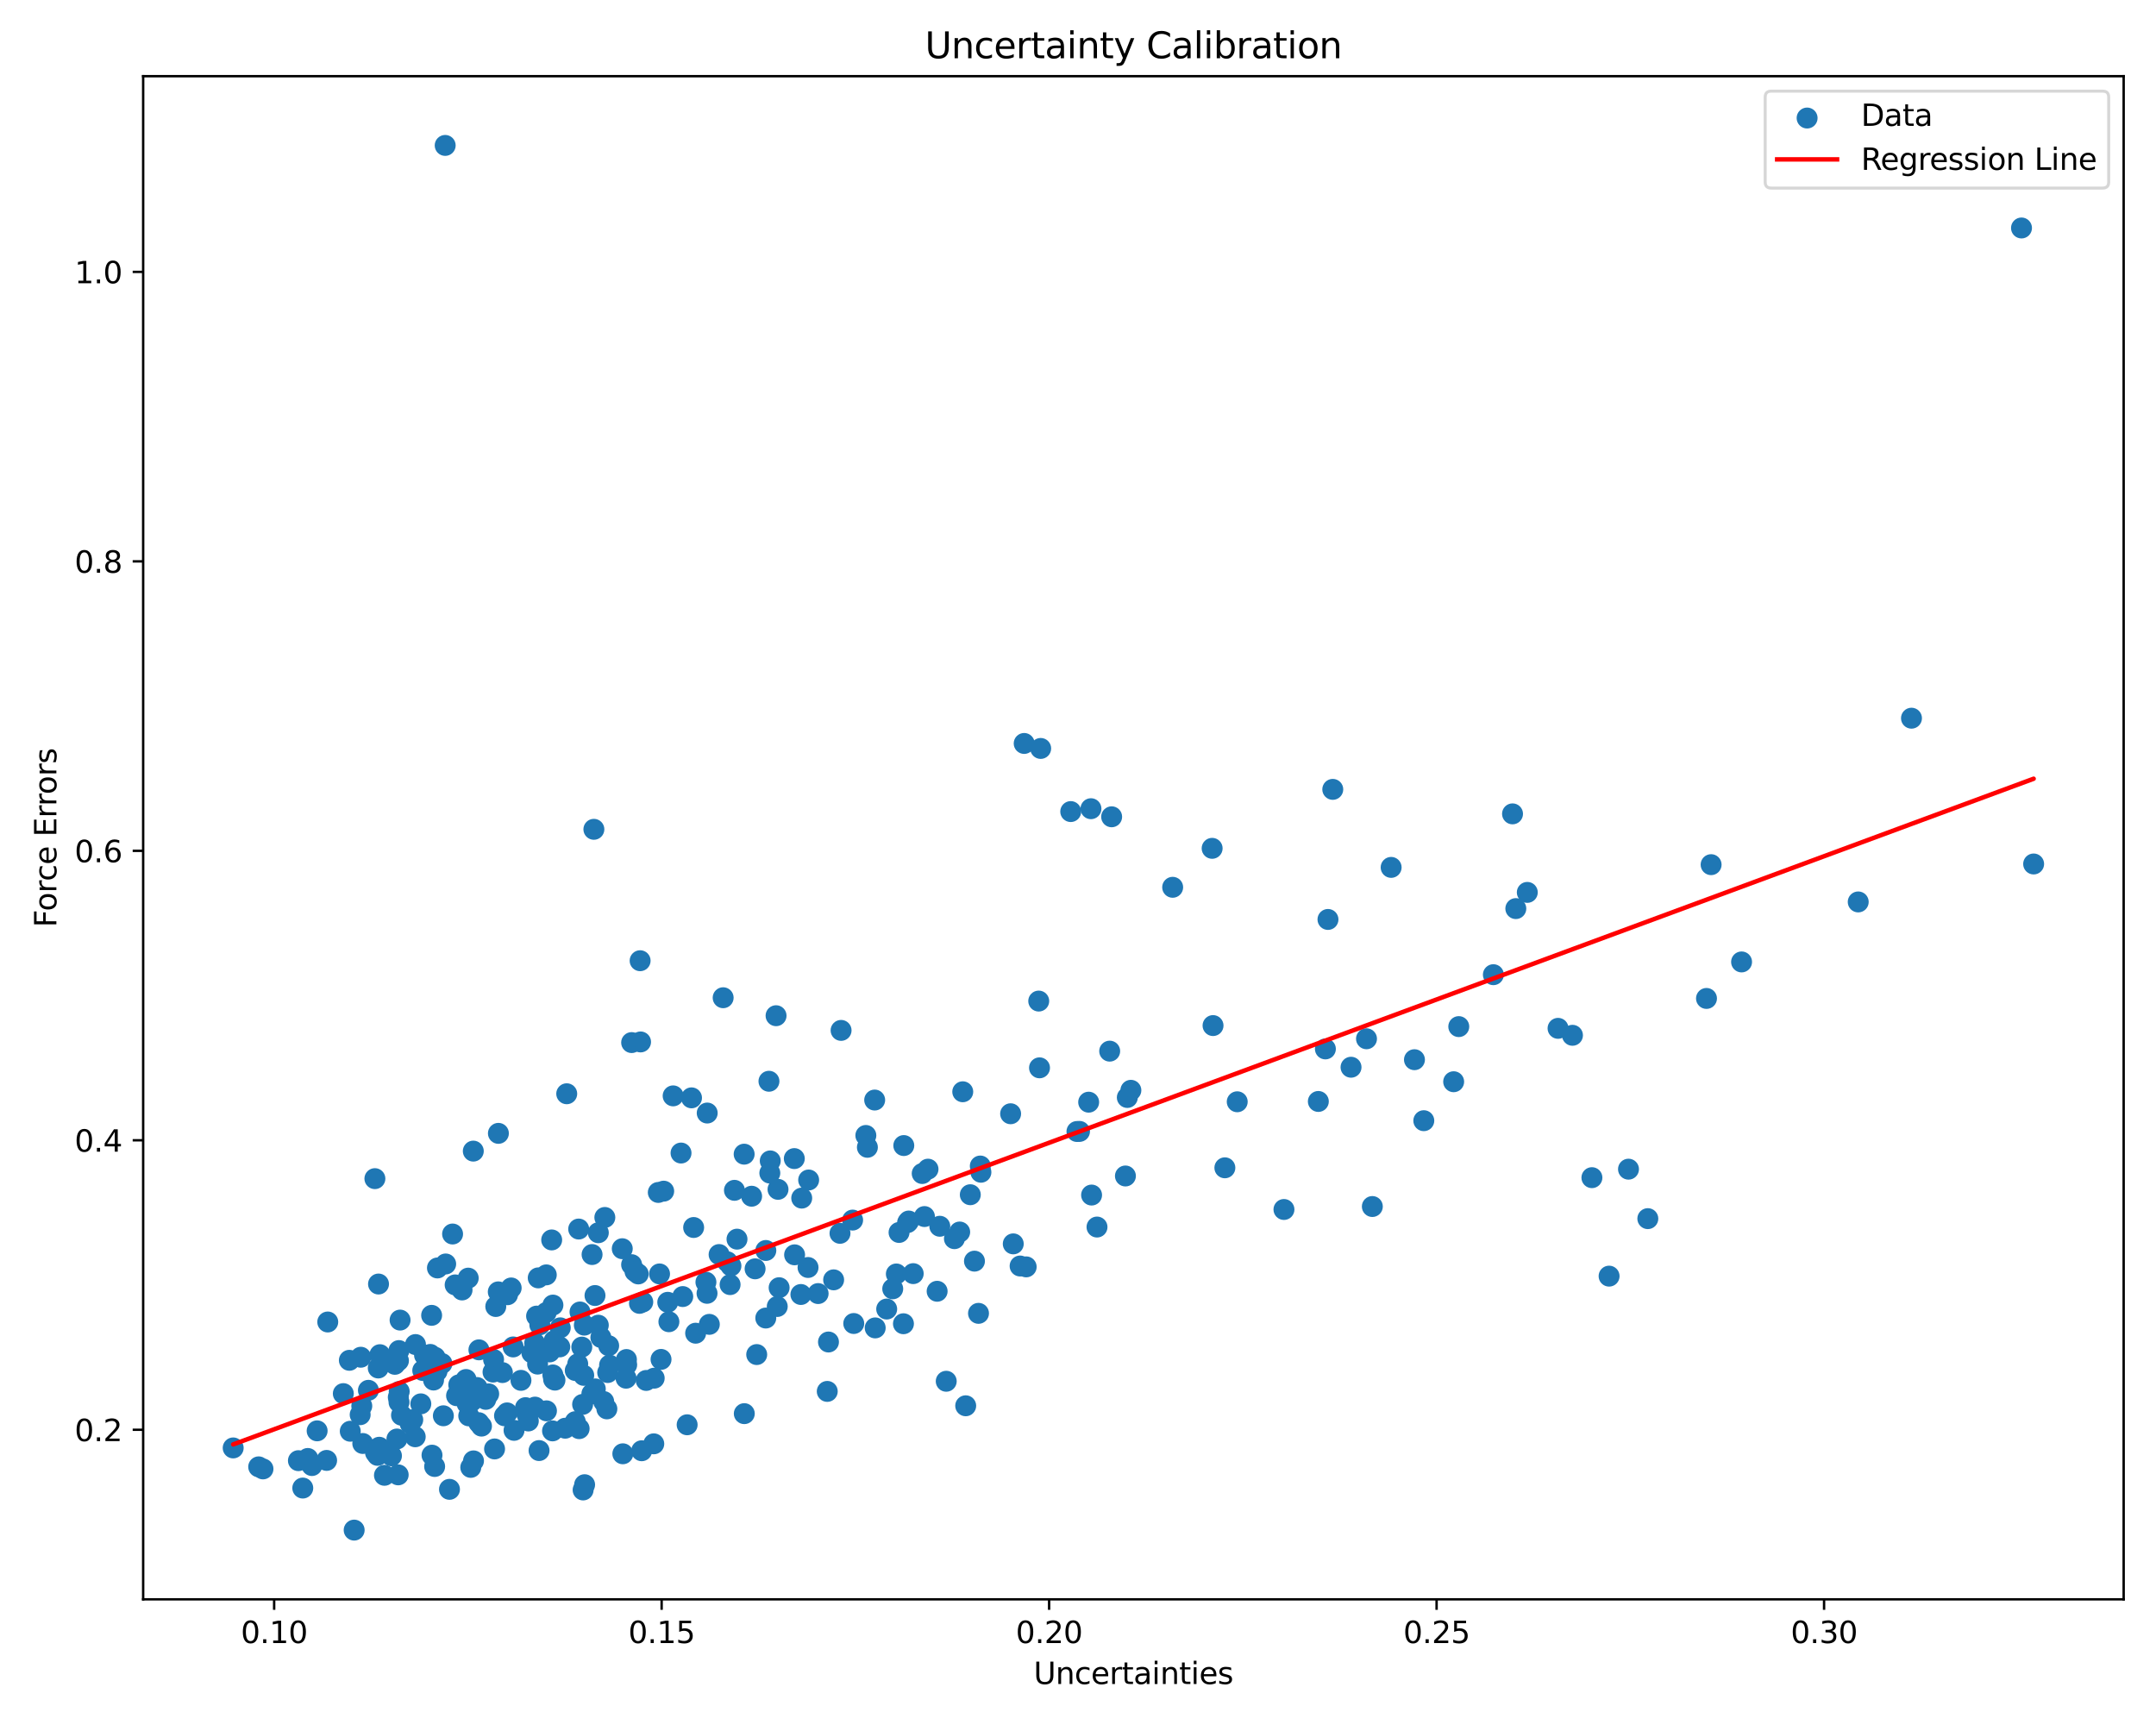 <?xml version="1.0" encoding="utf-8" standalone="no"?>
<!DOCTYPE svg PUBLIC "-//W3C//DTD SVG 1.1//EN"
  "http://www.w3.org/Graphics/SVG/1.1/DTD/svg11.dtd">
<svg xmlns:xlink="http://www.w3.org/1999/xlink" width="720pt" height="576pt" viewBox="0 0 720 576" xmlns="http://www.w3.org/2000/svg" version="1.1">
 <defs>
  <style type="text/css">*{stroke-linejoin: round; stroke-linecap: butt}</style>
 </defs>
 <g id="figure_1">
  <g id="patch_1">
   <path d="M 0 576 
L 720 576 
L 720 0 
L 0 0 
z
" style="fill: #ffffff"/>
  </g>
  <g id="axes_1">
   <g id="patch_2">
    <path d="M 47.81 534.04 
L 709.2 534.04 
L 709.2 25.44 
L 47.81 25.44 
z
" style="fill: #ffffff"/>
   </g>
   <g id="PathCollection_1">
    <defs>
     <path id="m371a451216" d="M 0 3 
C 0.796 3 1.559 2.684 2.121 2.121 
C 2.684 1.559 3 0.796 3 0 
C 3 -0.796 2.684 -1.559 2.121 -2.121 
C 1.559 -2.684 0.796 -3 0 -3 
C -0.796 -3 -1.559 -2.684 -2.121 -2.121 
C -2.684 -1.559 -3 -0.796 -3 0 
C -3 0.796 -2.684 1.559 -2.121 2.121 
C -1.559 2.684 -0.796 3 0 3 
z
" style="stroke: #1f77b4"/>
    </defs>
    <g clip-path="url(#p6fe8c57042)">
     <use xlink:href="#m371a451216" x="187.104" y="443.38" style="fill: #1f77b4; stroke: #1f77b4"/>
     <use xlink:href="#m371a451216" x="126.318" y="456.789" style="fill: #1f77b4; stroke: #1f77b4"/>
     <use xlink:href="#m371a451216" x="192.108" y="457.622" style="fill: #1f77b4; stroke: #1f77b4"/>
     <use xlink:href="#m371a451216" x="138.756" y="448.963" style="fill: #1f77b4; stroke: #1f77b4"/>
     <use xlink:href="#m371a451216" x="125.407" y="485.051" style="fill: #1f77b4; stroke: #1f77b4"/>
     <use xlink:href="#m371a451216" x="166.4" y="431.372" style="fill: #1f77b4; stroke: #1f77b4"/>
     <use xlink:href="#m371a451216" x="506.21" y="303.392" style="fill: #1f77b4; stroke: #1f77b4"/>
     <use xlink:href="#m371a451216" x="133.227" y="450.974" style="fill: #1f77b4; stroke: #1f77b4"/>
     <use xlink:href="#m371a451216" x="324.033" y="398.933" style="fill: #1f77b4; stroke: #1f77b4"/>
     <use xlink:href="#m371a451216" x="440.263" y="367.79" style="fill: #1f77b4; stroke: #1f77b4"/>
     <use xlink:href="#m371a451216" x="325.424" y="421.114" style="fill: #1f77b4; stroke: #1f77b4"/>
     <use xlink:href="#m371a451216" x="77.873" y="483.483" style="fill: #1f77b4; stroke: #1f77b4"/>
     <use xlink:href="#m371a451216" x="299.337" y="425.395" style="fill: #1f77b4; stroke: #1f77b4"/>
     <use xlink:href="#m371a451216" x="169.49" y="432.33" style="fill: #1f77b4; stroke: #1f77b4"/>
     <use xlink:href="#m371a451216" x="210.926" y="422.289" style="fill: #1f77b4; stroke: #1f77b4"/>
     <use xlink:href="#m371a451216" x="364.325" y="270.037" style="fill: #1f77b4; stroke: #1f77b4"/>
     <use xlink:href="#m371a451216" x="138.665" y="479.759" style="fill: #1f77b4; stroke: #1f77b4"/>
     <use xlink:href="#m371a451216" x="175.497" y="470.029" style="fill: #1f77b4; stroke: #1f77b4"/>
     <use xlink:href="#m371a451216" x="221.643" y="397.745" style="fill: #1f77b4; stroke: #1f77b4"/>
     <use xlink:href="#m371a451216" x="505.112" y="271.76" style="fill: #1f77b4; stroke: #1f77b4"/>
     <use xlink:href="#m371a451216" x="152.471" y="466.042" style="fill: #1f77b4; stroke: #1f77b4"/>
     <use xlink:href="#m371a451216" x="140.533" y="468.764" style="fill: #1f77b4; stroke: #1f77b4"/>
     <use xlink:href="#m371a451216" x="120.819" y="469.475" style="fill: #1f77b4; stroke: #1f77b4"/>
     <use xlink:href="#m371a451216" x="257.084" y="391.7" style="fill: #1f77b4; stroke: #1f77b4"/>
     <use xlink:href="#m371a451216" x="145.148" y="489.68" style="fill: #1f77b4; stroke: #1f77b4"/>
     <use xlink:href="#m371a451216" x="207.995" y="485.438" style="fill: #1f77b4; stroke: #1f77b4"/>
     <use xlink:href="#m371a451216" x="267.461" y="432.247" style="fill: #1f77b4; stroke: #1f77b4"/>
     <use xlink:href="#m371a451216" x="114.651" y="465.345" style="fill: #1f77b4; stroke: #1f77b4"/>
     <use xlink:href="#m371a451216" x="525.13" y="345.7" style="fill: #1f77b4; stroke: #1f77b4"/>
     <use xlink:href="#m371a451216" x="183.552" y="451.427" style="fill: #1f77b4; stroke: #1f77b4"/>
     <use xlink:href="#m371a451216" x="340.666" y="422.738" style="fill: #1f77b4; stroke: #1f77b4"/>
     <use xlink:href="#m371a451216" x="296.113" y="437.108" style="fill: #1f77b4; stroke: #1f77b4"/>
     <use xlink:href="#m371a451216" x="240.143" y="418.907" style="fill: #1f77b4; stroke: #1f77b4"/>
     <use xlink:href="#m371a451216" x="327.579" y="391.427" style="fill: #1f77b4; stroke: #1f77b4"/>
     <use xlink:href="#m371a451216" x="256.794" y="361.047" style="fill: #1f77b4; stroke: #1f77b4"/>
     <use xlink:href="#m371a451216" x="228.007" y="432.938" style="fill: #1f77b4; stroke: #1f77b4"/>
     <use xlink:href="#m371a451216" x="278.395" y="427.356" style="fill: #1f77b4; stroke: #1f77b4"/>
     <use xlink:href="#m371a451216" x="151.996" y="429.044" style="fill: #1f77b4; stroke: #1f77b4"/>
     <use xlink:href="#m371a451216" x="292.275" y="443.405" style="fill: #1f77b4; stroke: #1f77b4"/>
     <use xlink:href="#m371a451216" x="154.307" y="430.739" style="fill: #1f77b4; stroke: #1f77b4"/>
     <use xlink:href="#m371a451216" x="442.617" y="350.247" style="fill: #1f77b4; stroke: #1f77b4"/>
     <use xlink:href="#m371a451216" x="104.162" y="489.365" style="fill: #1f77b4; stroke: #1f77b4"/>
     <use xlink:href="#m371a451216" x="188.746" y="476.899" style="fill: #1f77b4; stroke: #1f77b4"/>
     <use xlink:href="#m371a451216" x="184.235" y="414.029" style="fill: #1f77b4; stroke: #1f77b4"/>
     <use xlink:href="#m371a451216" x="376.469" y="366.462" style="fill: #1f77b4; stroke: #1f77b4"/>
     <use xlink:href="#m371a451216" x="313.846" y="409.465" style="fill: #1f77b4; stroke: #1f77b4"/>
     <use xlink:href="#m371a451216" x="252.165" y="423.679" style="fill: #1f77b4; stroke: #1f77b4"/>
     <use xlink:href="#m371a451216" x="223.378" y="441.345" style="fill: #1f77b4; stroke: #1f77b4"/>
     <use xlink:href="#m371a451216" x="520.313" y="343.377" style="fill: #1f77b4; stroke: #1f77b4"/>
     <use xlink:href="#m371a451216" x="445.082" y="263.582" style="fill: #1f77b4; stroke: #1f77b4"/>
     <use xlink:href="#m371a451216" x="550.293" y="406.919" style="fill: #1f77b4; stroke: #1f77b4"/>
     <use xlink:href="#m371a451216" x="510.043" y="297.983" style="fill: #1f77b4; stroke: #1f77b4"/>
     <use xlink:href="#m371a451216" x="182.394" y="438.279" style="fill: #1f77b4; stroke: #1f77b4"/>
     <use xlink:href="#m371a451216" x="409.047" y="389.945" style="fill: #1f77b4; stroke: #1f77b4"/>
     <use xlink:href="#m371a451216" x="327.372" y="389.35" style="fill: #1f77b4; stroke: #1f77b4"/>
     <use xlink:href="#m371a451216" x="273.211" y="431.94" style="fill: #1f77b4; stroke: #1f77b4"/>
     <use xlink:href="#m371a451216" x="276.264" y="464.608" style="fill: #1f77b4; stroke: #1f77b4"/>
     <use xlink:href="#m371a451216" x="219.837" y="398.173" style="fill: #1f77b4; stroke: #1f77b4"/>
     <use xlink:href="#m371a451216" x="413.175" y="367.897" style="fill: #1f77b4; stroke: #1f77b4"/>
     <use xlink:href="#m371a451216" x="194.293" y="449.813" style="fill: #1f77b4; stroke: #1f77b4"/>
     <use xlink:href="#m371a451216" x="126.07" y="485.96" style="fill: #1f77b4; stroke: #1f77b4"/>
     <use xlink:href="#m371a451216" x="364.536" y="399.044" style="fill: #1f77b4; stroke: #1f77b4"/>
     <use xlink:href="#m371a451216" x="198.702" y="432.592" style="fill: #1f77b4; stroke: #1f77b4"/>
     <use xlink:href="#m371a451216" x="156.537" y="472.77" style="fill: #1f77b4; stroke: #1f77b4"/>
     <use xlink:href="#m371a451216" x="179.193" y="439.462" style="fill: #1f77b4; stroke: #1f77b4"/>
     <use xlink:href="#m371a451216" x="214.292" y="484.425" style="fill: #1f77b4; stroke: #1f77b4"/>
     <use xlink:href="#m371a451216" x="300.238" y="411.534" style="fill: #1f77b4; stroke: #1f77b4"/>
     <use xlink:href="#m371a451216" x="193.692" y="438.088" style="fill: #1f77b4; stroke: #1f77b4"/>
     <use xlink:href="#m371a451216" x="581.603" y="321.202" style="fill: #1f77b4; stroke: #1f77b4"/>
     <use xlink:href="#m371a451216" x="308.721" y="406.224" style="fill: #1f77b4; stroke: #1f77b4"/>
     <use xlink:href="#m371a451216" x="165.161" y="483.822" style="fill: #1f77b4; stroke: #1f77b4"/>
     <use xlink:href="#m371a451216" x="178.567" y="448.483" style="fill: #1f77b4; stroke: #1f77b4"/>
     <use xlink:href="#m371a451216" x="456.345" y="346.86" style="fill: #1f77b4; stroke: #1f77b4"/>
     <use xlink:href="#m371a451216" x="301.822" y="382.516" style="fill: #1f77b4; stroke: #1f77b4"/>
     <use xlink:href="#m371a451216" x="151.142" y="412.052" style="fill: #1f77b4; stroke: #1f77b4"/>
     <use xlink:href="#m371a451216" x="443.479" y="307.015" style="fill: #1f77b4; stroke: #1f77b4"/>
     <use xlink:href="#m371a451216" x="242.878" y="421.317" style="fill: #1f77b4; stroke: #1f77b4"/>
     <use xlink:href="#m371a451216" x="236.883" y="442.218" style="fill: #1f77b4; stroke: #1f77b4"/>
     <use xlink:href="#m371a451216" x="133.256" y="468.207" style="fill: #1f77b4; stroke: #1f77b4"/>
     <use xlink:href="#m371a451216" x="195.232" y="495.762" style="fill: #1f77b4; stroke: #1f77b4"/>
     <use xlink:href="#m371a451216" x="265.357" y="419.003" style="fill: #1f77b4; stroke: #1f77b4"/>
     <use xlink:href="#m371a451216" x="309.913" y="390.397" style="fill: #1f77b4; stroke: #1f77b4"/>
     <use xlink:href="#m371a451216" x="428.779" y="403.863" style="fill: #1f77b4; stroke: #1f77b4"/>
     <use xlink:href="#m371a451216" x="144.268" y="485.897" style="fill: #1f77b4; stroke: #1f77b4"/>
     <use xlink:href="#m371a451216" x="185.332" y="460.841" style="fill: #1f77b4; stroke: #1f77b4"/>
     <use xlink:href="#m371a451216" x="141.177" y="457.628" style="fill: #1f77b4; stroke: #1f77b4"/>
     <use xlink:href="#m371a451216" x="289.667" y="383.1" style="fill: #1f77b4; stroke: #1f77b4"/>
     <use xlink:href="#m371a451216" x="157.216" y="489.978" style="fill: #1f77b4; stroke: #1f77b4"/>
     <use xlink:href="#m371a451216" x="257.227" y="387.642" style="fill: #1f77b4; stroke: #1f77b4"/>
     <use xlink:href="#m371a451216" x="304.97" y="425.281" style="fill: #1f77b4; stroke: #1f77b4"/>
     <use xlink:href="#m371a451216" x="160.795" y="476.197" style="fill: #1f77b4; stroke: #1f77b4"/>
     <use xlink:href="#m371a451216" x="192.932" y="455.432" style="fill: #1f77b4; stroke: #1f77b4"/>
     <use xlink:href="#m371a451216" x="246.123" y="413.77" style="fill: #1f77b4; stroke: #1f77b4"/>
     <use xlink:href="#m371a451216" x="404.797" y="283.271" style="fill: #1f77b4; stroke: #1f77b4"/>
     <use xlink:href="#m371a451216" x="118.274" y="510.922" style="fill: #1f77b4; stroke: #1f77b4"/>
     <use xlink:href="#m371a451216" x="298.129" y="430.352" style="fill: #1f77b4; stroke: #1f77b4"/>
     <use xlink:href="#m371a451216" x="220.755" y="453.921" style="fill: #1f77b4; stroke: #1f77b4"/>
     <use xlink:href="#m371a451216" x="209.285" y="455.72" style="fill: #1f77b4; stroke: #1f77b4"/>
     <use xlink:href="#m371a451216" x="315.996" y="461.222" style="fill: #1f77b4; stroke: #1f77b4"/>
     <use xlink:href="#m371a451216" x="131.862" y="455.569" style="fill: #1f77b4; stroke: #1f77b4"/>
     <use xlink:href="#m371a451216" x="371.235" y="272.739" style="fill: #1f77b4; stroke: #1f77b4"/>
     <use xlink:href="#m371a451216" x="170.708" y="430.067" style="fill: #1f77b4; stroke: #1f77b4"/>
     <use xlink:href="#m371a451216" x="145.938" y="457.894" style="fill: #1f77b4; stroke: #1f77b4"/>
     <use xlink:href="#m371a451216" x="231.643" y="409.878" style="fill: #1f77b4; stroke: #1f77b4"/>
     <use xlink:href="#m371a451216" x="366.347" y="409.726" style="fill: #1f77b4; stroke: #1f77b4"/>
     <use xlink:href="#m371a451216" x="101.111" y="496.882" style="fill: #1f77b4; stroke: #1f77b4"/>
     <use xlink:href="#m371a451216" x="359.651" y="377.823" style="fill: #1f77b4; stroke: #1f77b4"/>
     <use xlink:href="#m371a451216" x="375.838" y="392.676" style="fill: #1f77b4; stroke: #1f77b4"/>
     <use xlink:href="#m371a451216" x="145.304" y="453.227" style="fill: #1f77b4; stroke: #1f77b4"/>
     <use xlink:href="#m371a451216" x="186.936" y="449.743" style="fill: #1f77b4; stroke: #1f77b4"/>
     <use xlink:href="#m371a451216" x="150.104" y="497.308" style="fill: #1f77b4; stroke: #1f77b4"/>
     <use xlink:href="#m371a451216" x="289.152" y="379.144" style="fill: #1f77b4; stroke: #1f77b4"/>
     <use xlink:href="#m371a451216" x="571.429" y="288.722" style="fill: #1f77b4; stroke: #1f77b4"/>
     <use xlink:href="#m371a451216" x="159.875" y="475.05" style="fill: #1f77b4; stroke: #1f77b4"/>
     <use xlink:href="#m371a451216" x="156.693" y="463.695" style="fill: #1f77b4; stroke: #1f77b4"/>
     <use xlink:href="#m371a451216" x="338.38" y="415.344" style="fill: #1f77b4; stroke: #1f77b4"/>
     <use xlink:href="#m371a451216" x="102.792" y="487.001" style="fill: #1f77b4; stroke: #1f77b4"/>
     <use xlink:href="#m371a451216" x="303.475" y="407.716" style="fill: #1f77b4; stroke: #1f77b4"/>
     <use xlink:href="#m371a451216" x="198.327" y="276.919" style="fill: #1f77b4; stroke: #1f77b4"/>
     <use xlink:href="#m371a451216" x="269.846" y="423.231" style="fill: #1f77b4; stroke: #1f77b4"/>
     <use xlink:href="#m371a451216" x="472.36" y="353.847" style="fill: #1f77b4; stroke: #1f77b4"/>
     <use xlink:href="#m371a451216" x="167.78" y="458.319" style="fill: #1f77b4; stroke: #1f77b4"/>
     <use xlink:href="#m371a451216" x="251.006" y="399.434" style="fill: #1f77b4; stroke: #1f77b4"/>
     <use xlink:href="#m371a451216" x="203.269" y="449.352" style="fill: #1f77b4; stroke: #1f77b4"/>
     <use xlink:href="#m371a451216" x="199.807" y="442.499" style="fill: #1f77b4; stroke: #1f77b4"/>
     <use xlink:href="#m371a451216" x="133.012" y="466.569" style="fill: #1f77b4; stroke: #1f77b4"/>
     <use xlink:href="#m371a451216" x="210.936" y="348.132" style="fill: #1f77b4; stroke: #1f77b4"/>
     <use xlink:href="#m371a451216" x="347.149" y="356.563" style="fill: #1f77b4; stroke: #1f77b4"/>
     <use xlink:href="#m371a451216" x="154.395" y="465.633" style="fill: #1f77b4; stroke: #1f77b4"/>
     <use xlink:href="#m371a451216" x="86.389" y="489.802" style="fill: #1f77b4; stroke: #1f77b4"/>
     <use xlink:href="#m371a451216" x="405.097" y="342.454" style="fill: #1f77b4; stroke: #1f77b4"/>
     <use xlink:href="#m371a451216" x="120.278" y="472.39" style="fill: #1f77b4; stroke: #1f77b4"/>
     <use xlink:href="#m371a451216" x="213.552" y="435.21" style="fill: #1f77b4; stroke: #1f77b4"/>
     <use xlink:href="#m371a451216" x="224.796" y="365.926" style="fill: #1f77b4; stroke: #1f77b4"/>
     <use xlink:href="#m371a451216" x="132.549" y="480.506" style="fill: #1f77b4; stroke: #1f77b4"/>
     <use xlink:href="#m371a451216" x="259.82" y="397.137" style="fill: #1f77b4; stroke: #1f77b4"/>
     <use xlink:href="#m371a451216" x="370.581" y="350.989" style="fill: #1f77b4; stroke: #1f77b4"/>
     <use xlink:href="#m371a451216" x="159.934" y="450.73" style="fill: #1f77b4; stroke: #1f77b4"/>
     <use xlink:href="#m371a451216" x="318.732" y="413.609" style="fill: #1f77b4; stroke: #1f77b4"/>
     <use xlink:href="#m371a451216" x="236.117" y="431.856" style="fill: #1f77b4; stroke: #1f77b4"/>
     <use xlink:href="#m371a451216" x="675.082" y="76.126" style="fill: #1f77b4; stroke: #1f77b4"/>
     <use xlink:href="#m371a451216" x="192.114" y="474.71" style="fill: #1f77b4; stroke: #1f77b4"/>
     <use xlink:href="#m371a451216" x="137.843" y="474.065" style="fill: #1f77b4; stroke: #1f77b4"/>
     <use xlink:href="#m371a451216" x="133.066" y="454.357" style="fill: #1f77b4; stroke: #1f77b4"/>
     <use xlink:href="#m371a451216" x="128.387" y="492.624" style="fill: #1f77b4; stroke: #1f77b4"/>
     <use xlink:href="#m371a451216" x="133.607" y="440.795" style="fill: #1f77b4; stroke: #1f77b4"/>
     <use xlink:href="#m371a451216" x="197.725" y="418.907" style="fill: #1f77b4; stroke: #1f77b4"/>
     <use xlink:href="#m371a451216" x="184.521" y="477.79" style="fill: #1f77b4; stroke: #1f77b4"/>
     <use xlink:href="#m371a451216" x="194.731" y="497.518" style="fill: #1f77b4; stroke: #1f77b4"/>
     <use xlink:href="#m371a451216" x="267.736" y="400.065" style="fill: #1f77b4; stroke: #1f77b4"/>
     <use xlink:href="#m371a451216" x="303.091" y="408.239" style="fill: #1f77b4; stroke: #1f77b4"/>
     <use xlink:href="#m371a451216" x="620.557" y="301.167" style="fill: #1f77b4; stroke: #1f77b4"/>
     <use xlink:href="#m371a451216" x="162.23" y="467.263" style="fill: #1f77b4; stroke: #1f77b4"/>
     <use xlink:href="#m371a451216" x="301.708" y="442.014" style="fill: #1f77b4; stroke: #1f77b4"/>
     <use xlink:href="#m371a451216" x="180.268" y="442.371" style="fill: #1f77b4; stroke: #1f77b4"/>
     <use xlink:href="#m371a451216" x="342.695" y="423.026" style="fill: #1f77b4; stroke: #1f77b4"/>
     <use xlink:href="#m371a451216" x="199.813" y="411.623" style="fill: #1f77b4; stroke: #1f77b4"/>
     <use xlink:href="#m371a451216" x="184.651" y="435.782" style="fill: #1f77b4; stroke: #1f77b4"/>
     <use xlink:href="#m371a451216" x="156.365" y="426.787" style="fill: #1f77b4; stroke: #1f77b4"/>
     <use xlink:href="#m371a451216" x="280.883" y="344.064" style="fill: #1f77b4; stroke: #1f77b4"/>
     <use xlink:href="#m371a451216" x="230.932" y="366.587" style="fill: #1f77b4; stroke: #1f77b4"/>
     <use xlink:href="#m371a451216" x="209.074" y="460.2" style="fill: #1f77b4; stroke: #1f77b4"/>
     <use xlink:href="#m371a451216" x="284.737" y="407.402" style="fill: #1f77b4; stroke: #1f77b4"/>
     <use xlink:href="#m371a451216" x="189.26" y="365.22" style="fill: #1f77b4; stroke: #1f77b4"/>
     <use xlink:href="#m371a451216" x="236.174" y="371.659" style="fill: #1f77b4; stroke: #1f77b4"/>
     <use xlink:href="#m371a451216" x="218.471" y="460.188" style="fill: #1f77b4; stroke: #1f77b4"/>
     <use xlink:href="#m371a451216" x="209.202" y="453.964" style="fill: #1f77b4; stroke: #1f77b4"/>
     <use xlink:href="#m371a451216" x="198.806" y="463.774" style="fill: #1f77b4; stroke: #1f77b4"/>
     <use xlink:href="#m371a451216" x="144.788" y="460.813" style="fill: #1f77b4; stroke: #1f77b4"/>
     <use xlink:href="#m371a451216" x="531.623" y="393.236" style="fill: #1f77b4; stroke: #1f77b4"/>
     <use xlink:href="#m371a451216" x="164.647" y="458.155" style="fill: #1f77b4; stroke: #1f77b4"/>
     <use xlink:href="#m371a451216" x="165.565" y="436.259" style="fill: #1f77b4; stroke: #1f77b4"/>
     <use xlink:href="#m371a451216" x="537.36" y="426.119" style="fill: #1f77b4; stroke: #1f77b4"/>
     <use xlink:href="#m371a451216" x="259.168" y="339.16" style="fill: #1f77b4; stroke: #1f77b4"/>
     <use xlink:href="#m371a451216" x="213.14" y="425.388" style="fill: #1f77b4; stroke: #1f77b4"/>
     <use xlink:href="#m371a451216" x="346.887" y="334.27" style="fill: #1f77b4; stroke: #1f77b4"/>
     <use xlink:href="#m371a451216" x="222.999" y="434.854" style="fill: #1f77b4; stroke: #1f77b4"/>
     <use xlink:href="#m371a451216" x="200.659" y="446.598" style="fill: #1f77b4; stroke: #1f77b4"/>
     <use xlink:href="#m371a451216" x="155.996" y="468.679" style="fill: #1f77b4; stroke: #1f77b4"/>
     <use xlink:href="#m371a451216" x="260.19" y="429.98" style="fill: #1f77b4; stroke: #1f77b4"/>
     <use xlink:href="#m371a451216" x="169.352" y="471.781" style="fill: #1f77b4; stroke: #1f77b4"/>
     <use xlink:href="#m371a451216" x="173.975" y="460.919" style="fill: #1f77b4; stroke: #1f77b4"/>
     <use xlink:href="#m371a451216" x="109.076" y="487.65" style="fill: #1f77b4; stroke: #1f77b4"/>
     <use xlink:href="#m371a451216" x="229.472" y="475.751" style="fill: #1f77b4; stroke: #1f77b4"/>
     <use xlink:href="#m371a451216" x="166.442" y="378.443" style="fill: #1f77b4; stroke: #1f77b4"/>
     <use xlink:href="#m371a451216" x="134.083" y="472.559" style="fill: #1f77b4; stroke: #1f77b4"/>
     <use xlink:href="#m371a451216" x="179.53" y="455.494" style="fill: #1f77b4; stroke: #1f77b4"/>
     <use xlink:href="#m371a451216" x="157.535" y="467.889" style="fill: #1f77b4; stroke: #1f77b4"/>
     <use xlink:href="#m371a451216" x="171.665" y="477.611" style="fill: #1f77b4; stroke: #1f77b4"/>
     <use xlink:href="#m371a451216" x="203.569" y="455.834" style="fill: #1f77b4; stroke: #1f77b4"/>
     <use xlink:href="#m371a451216" x="252.704" y="452.305" style="fill: #1f77b4; stroke: #1f77b4"/>
     <use xlink:href="#m371a451216" x="148.836" y="422.057" style="fill: #1f77b4; stroke: #1f77b4"/>
     <use xlink:href="#m371a451216" x="133.314" y="464.636" style="fill: #1f77b4; stroke: #1f77b4"/>
     <use xlink:href="#m371a451216" x="321.513" y="364.556" style="fill: #1f77b4; stroke: #1f77b4"/>
     <use xlink:href="#m371a451216" x="363.562" y="368.031" style="fill: #1f77b4; stroke: #1f77b4"/>
     <use xlink:href="#m371a451216" x="487.16" y="342.797" style="fill: #1f77b4; stroke: #1f77b4"/>
     <use xlink:href="#m371a451216" x="342.029" y="248.249" style="fill: #1f77b4; stroke: #1f77b4"/>
     <use xlink:href="#m371a451216" x="126.407" y="428.754" style="fill: #1f77b4; stroke: #1f77b4"/>
     <use xlink:href="#m371a451216" x="146.085" y="423.389" style="fill: #1f77b4; stroke: #1f77b4"/>
     <use xlink:href="#m371a451216" x="121.151" y="481.999" style="fill: #1f77b4; stroke: #1f77b4"/>
     <use xlink:href="#m371a451216" x="360.508" y="377.79" style="fill: #1f77b4; stroke: #1f77b4"/>
     <use xlink:href="#m371a451216" x="141.777" y="452.511" style="fill: #1f77b4; stroke: #1f77b4"/>
     <use xlink:href="#m371a451216" x="195.138" y="442.48" style="fill: #1f77b4; stroke: #1f77b4"/>
     <use xlink:href="#m371a451216" x="232.31" y="445.175" style="fill: #1f77b4; stroke: #1f77b4"/>
     <use xlink:href="#m371a451216" x="105.909" y="477.776" style="fill: #1f77b4; stroke: #1f77b4"/>
     <use xlink:href="#m371a451216" x="569.886" y="333.392" style="fill: #1f77b4; stroke: #1f77b4"/>
     <use xlink:href="#m371a451216" x="235.746" y="428.131" style="fill: #1f77b4; stroke: #1f77b4"/>
     <use xlink:href="#m371a451216" x="144.142" y="439.209" style="fill: #1f77b4; stroke: #1f77b4"/>
     <use xlink:href="#m371a451216" x="87.824" y="490.486" style="fill: #1f77b4; stroke: #1f77b4"/>
     <use xlink:href="#m371a451216" x="312.958" y="431.171" style="fill: #1f77b4; stroke: #1f77b4"/>
     <use xlink:href="#m371a451216" x="320.491" y="411.386" style="fill: #1f77b4; stroke: #1f77b4"/>
     <use xlink:href="#m371a451216" x="185.056" y="447.685" style="fill: #1f77b4; stroke: #1f77b4"/>
     <use xlink:href="#m371a451216" x="213.77" y="320.797" style="fill: #1f77b4; stroke: #1f77b4"/>
     <use xlink:href="#m371a451216" x="248.558" y="472.035" style="fill: #1f77b4; stroke: #1f77b4"/>
     <use xlink:href="#m371a451216" x="213.919" y="347.917" style="fill: #1f77b4; stroke: #1f77b4"/>
     <use xlink:href="#m371a451216" x="197.656" y="465.413" style="fill: #1f77b4; stroke: #1f77b4"/>
     <use xlink:href="#m371a451216" x="201.985" y="406.526" style="fill: #1f77b4; stroke: #1f77b4"/>
     <use xlink:href="#m371a451216" x="215.803" y="460.949" style="fill: #1f77b4; stroke: #1f77b4"/>
     <use xlink:href="#m371a451216" x="109.454" y="441.43" style="fill: #1f77b4; stroke: #1f77b4"/>
     <use xlink:href="#m371a451216" x="337.499" y="371.897" style="fill: #1f77b4; stroke: #1f77b4"/>
     <use xlink:href="#m371a451216" x="126.651" y="483.255" style="fill: #1f77b4; stroke: #1f77b4"/>
     <use xlink:href="#m371a451216" x="143.366" y="457.019" style="fill: #1f77b4; stroke: #1f77b4"/>
     <use xlink:href="#m371a451216" x="475.48" y="374.213" style="fill: #1f77b4; stroke: #1f77b4"/>
     <use xlink:href="#m371a451216" x="148.672" y="48.558" style="fill: #1f77b4; stroke: #1f77b4"/>
     <use xlink:href="#m371a451216" x="391.614" y="296.28" style="fill: #1f77b4; stroke: #1f77b4"/>
     <use xlink:href="#m371a451216" x="322.497" y="469.408" style="fill: #1f77b4; stroke: #1f77b4"/>
     <use xlink:href="#m371a451216" x="158.06" y="384.372" style="fill: #1f77b4; stroke: #1f77b4"/>
     <use xlink:href="#m371a451216" x="120.479" y="453.2" style="fill: #1f77b4; stroke: #1f77b4"/>
     <use xlink:href="#m371a451216" x="255.733" y="440.111" style="fill: #1f77b4; stroke: #1f77b4"/>
     <use xlink:href="#m371a451216" x="163.198" y="465.428" style="fill: #1f77b4; stroke: #1f77b4"/>
     <use xlink:href="#m371a451216" x="168.483" y="472.742" style="fill: #1f77b4; stroke: #1f77b4"/>
     <use xlink:href="#m371a451216" x="357.575" y="270.996" style="fill: #1f77b4; stroke: #1f77b4"/>
     <use xlink:href="#m371a451216" x="194.939" y="459.252" style="fill: #1f77b4; stroke: #1f77b4"/>
     <use xlink:href="#m371a451216" x="485.452" y="361.205" style="fill: #1f77b4; stroke: #1f77b4"/>
     <use xlink:href="#m371a451216" x="280.518" y="411.823" style="fill: #1f77b4; stroke: #1f77b4"/>
     <use xlink:href="#m371a451216" x="207.808" y="416.961" style="fill: #1f77b4; stroke: #1f77b4"/>
     <use xlink:href="#m371a451216" x="227.434" y="385.016" style="fill: #1f77b4; stroke: #1f77b4"/>
     <use xlink:href="#m371a451216" x="178.669" y="469.854" style="fill: #1f77b4; stroke: #1f77b4"/>
     <use xlink:href="#m371a451216" x="177.623" y="451.723" style="fill: #1f77b4; stroke: #1f77b4"/>
     <use xlink:href="#m371a451216" x="451.181" y="356.363" style="fill: #1f77b4; stroke: #1f77b4"/>
     <use xlink:href="#m371a451216" x="147.591" y="455.3" style="fill: #1f77b4; stroke: #1f77b4"/>
     <use xlink:href="#m371a451216" x="180.017" y="484.364" style="fill: #1f77b4; stroke: #1f77b4"/>
     <use xlink:href="#m371a451216" x="285.109" y="441.936" style="fill: #1f77b4; stroke: #1f77b4"/>
     <use xlink:href="#m371a451216" x="123.032" y="464.244" style="fill: #1f77b4; stroke: #1f77b4"/>
     <use xlink:href="#m371a451216" x="259.565" y="436.257" style="fill: #1f77b4; stroke: #1f77b4"/>
     <use xlink:href="#m371a451216" x="245.269" y="397.466" style="fill: #1f77b4; stroke: #1f77b4"/>
     <use xlink:href="#m371a451216" x="194.567" y="468.95" style="fill: #1f77b4; stroke: #1f77b4"/>
     <use xlink:href="#m371a451216" x="202.939" y="458.309" style="fill: #1f77b4; stroke: #1f77b4"/>
     <use xlink:href="#m371a451216" x="679.137" y="288.493" style="fill: #1f77b4; stroke: #1f77b4"/>
     <use xlink:href="#m371a451216" x="377.657" y="364.065" style="fill: #1f77b4; stroke: #1f77b4"/>
     <use xlink:href="#m371a451216" x="458.295" y="402.874" style="fill: #1f77b4; stroke: #1f77b4"/>
     <use xlink:href="#m371a451216" x="244.098" y="422.701" style="fill: #1f77b4; stroke: #1f77b4"/>
     <use xlink:href="#m371a451216" x="201.602" y="467.991" style="fill: #1f77b4; stroke: #1f77b4"/>
     <use xlink:href="#m371a451216" x="347.538" y="249.915" style="fill: #1f77b4; stroke: #1f77b4"/>
     <use xlink:href="#m371a451216" x="126.882" y="452.346" style="fill: #1f77b4; stroke: #1f77b4"/>
     <use xlink:href="#m371a451216" x="155.636" y="460.635" style="fill: #1f77b4; stroke: #1f77b4"/>
     <use xlink:href="#m371a451216" x="176.435" y="474.483" style="fill: #1f77b4; stroke: #1f77b4"/>
     <use xlink:href="#m371a451216" x="143.697" y="452.258" style="fill: #1f77b4; stroke: #1f77b4"/>
     <use xlink:href="#m371a451216" x="136.972" y="475.346" style="fill: #1f77b4; stroke: #1f77b4"/>
     <use xlink:href="#m371a451216" x="241.5" y="333.157" style="fill: #1f77b4; stroke: #1f77b4"/>
     <use xlink:href="#m371a451216" x="243.818" y="428.949" style="fill: #1f77b4; stroke: #1f77b4"/>
     <use xlink:href="#m371a451216" x="99.653" y="487.735" style="fill: #1f77b4; stroke: #1f77b4"/>
     <use xlink:href="#m371a451216" x="116.667" y="454.225" style="fill: #1f77b4; stroke: #1f77b4"/>
     <use xlink:href="#m371a451216" x="214.655" y="434.752" style="fill: #1f77b4; stroke: #1f77b4"/>
     <use xlink:href="#m371a451216" x="153.206" y="462.423" style="fill: #1f77b4; stroke: #1f77b4"/>
     <use xlink:href="#m371a451216" x="184.874" y="460.571" style="fill: #1f77b4; stroke: #1f77b4"/>
     <use xlink:href="#m371a451216" x="148.06" y="472.747" style="fill: #1f77b4; stroke: #1f77b4"/>
     <use xlink:href="#m371a451216" x="182.436" y="425.697" style="fill: #1f77b4; stroke: #1f77b4"/>
     <use xlink:href="#m371a451216" x="125.197" y="393.563" style="fill: #1f77b4; stroke: #1f77b4"/>
     <use xlink:href="#m371a451216" x="307.972" y="391.854" style="fill: #1f77b4; stroke: #1f77b4"/>
     <use xlink:href="#m371a451216" x="175.894" y="472.023" style="fill: #1f77b4; stroke: #1f77b4"/>
     <use xlink:href="#m371a451216" x="159.32" y="463.312" style="fill: #1f77b4; stroke: #1f77b4"/>
     <use xlink:href="#m371a451216" x="212.06" y="424.545" style="fill: #1f77b4; stroke: #1f77b4"/>
     <use xlink:href="#m371a451216" x="130.73" y="486.119" style="fill: #1f77b4; stroke: #1f77b4"/>
     <use xlink:href="#m371a451216" x="116.973" y="477.911" style="fill: #1f77b4; stroke: #1f77b4"/>
     <use xlink:href="#m371a451216" x="193.405" y="477.045" style="fill: #1f77b4; stroke: #1f77b4"/>
     <use xlink:href="#m371a451216" x="543.839" y="390.402" style="fill: #1f77b4; stroke: #1f77b4"/>
     <use xlink:href="#m371a451216" x="270.052" y="394.015" style="fill: #1f77b4; stroke: #1f77b4"/>
     <use xlink:href="#m371a451216" x="193.256" y="410.393" style="fill: #1f77b4; stroke: #1f77b4"/>
     <use xlink:href="#m371a451216" x="464.574" y="289.634" style="fill: #1f77b4; stroke: #1f77b4"/>
     <use xlink:href="#m371a451216" x="132.973" y="492.472" style="fill: #1f77b4; stroke: #1f77b4"/>
     <use xlink:href="#m371a451216" x="220.257" y="425.382" style="fill: #1f77b4; stroke: #1f77b4"/>
     <use xlink:href="#m371a451216" x="182.494" y="471.092" style="fill: #1f77b4; stroke: #1f77b4"/>
     <use xlink:href="#m371a451216" x="171.365" y="449.761" style="fill: #1f77b4; stroke: #1f77b4"/>
     <use xlink:href="#m371a451216" x="184.63" y="459.108" style="fill: #1f77b4; stroke: #1f77b4"/>
     <use xlink:href="#m371a451216" x="292.1" y="367.319" style="fill: #1f77b4; stroke: #1f77b4"/>
     <use xlink:href="#m371a451216" x="326.774" y="438.544" style="fill: #1f77b4; stroke: #1f77b4"/>
     <use xlink:href="#m371a451216" x="164.831" y="453.946" style="fill: #1f77b4; stroke: #1f77b4"/>
     <use xlink:href="#m371a451216" x="498.717" y="325.46" style="fill: #1f77b4; stroke: #1f77b4"/>
     <use xlink:href="#m371a451216" x="202.667" y="470.44" style="fill: #1f77b4; stroke: #1f77b4"/>
     <use xlink:href="#m371a451216" x="255.752" y="417.55" style="fill: #1f77b4; stroke: #1f77b4"/>
     <use xlink:href="#m371a451216" x="158.128" y="487.809" style="fill: #1f77b4; stroke: #1f77b4"/>
     <use xlink:href="#m371a451216" x="248.51" y="385.393" style="fill: #1f77b4; stroke: #1f77b4"/>
     <use xlink:href="#m371a451216" x="218.331" y="482.114" style="fill: #1f77b4; stroke: #1f77b4"/>
     <use xlink:href="#m371a451216" x="276.673" y="448.113" style="fill: #1f77b4; stroke: #1f77b4"/>
     <use xlink:href="#m371a451216" x="265.259" y="386.867" style="fill: #1f77b4; stroke: #1f77b4"/>
     <use xlink:href="#m371a451216" x="179.741" y="426.704" style="fill: #1f77b4; stroke: #1f77b4"/>
     <use xlink:href="#m371a451216" x="638.343" y="239.815" style="fill: #1f77b4; stroke: #1f77b4"/>
    </g>
   </g>
   <g id="matplotlib.axis_1">
    <g id="xtick_1">
     <g id="line2d_1">
      <defs>
       <path id="m40052c24bd" d="M 0 0 
L 0 3.5 
" style="stroke: #000000; stroke-width: 0.8"/>
      </defs>
      <g>
       <use xlink:href="#m40052c24bd" x="91.554" y="534.04" style="stroke: #000000; stroke-width: 0.8"/>
      </g>
     </g>
     <g id="text_1">
      <!-- 0.10 -->
      <g transform="translate(80.421 548.638) scale(0.1 -0.1)">
       <defs>
        <path id="DejaVuSans-30" d="M 2034 4250 
Q 1547 4250 1301 3770 
Q 1056 3291 1056 2328 
Q 1056 1369 1301 889 
Q 1547 409 2034 409 
Q 2525 409 2770 889 
Q 3016 1369 3016 2328 
Q 3016 3291 2770 3770 
Q 2525 4250 2034 4250 
z
M 2034 4750 
Q 2819 4750 3233 4129 
Q 3647 3509 3647 2328 
Q 3647 1150 3233 529 
Q 2819 -91 2034 -91 
Q 1250 -91 836 529 
Q 422 1150 422 2328 
Q 422 3509 836 4129 
Q 1250 4750 2034 4750 
z
" transform="scale(0.016)"/>
        <path id="DejaVuSans-2e" d="M 684 794 
L 1344 794 
L 1344 0 
L 684 0 
L 684 794 
z
" transform="scale(0.016)"/>
        <path id="DejaVuSans-31" d="M 794 531 
L 1825 531 
L 1825 4091 
L 703 3866 
L 703 4441 
L 1819 4666 
L 2450 4666 
L 2450 531 
L 3481 531 
L 3481 0 
L 794 0 
L 794 531 
z
" transform="scale(0.016)"/>
       </defs>
       <use xlink:href="#DejaVuSans-30"/>
       <use xlink:href="#DejaVuSans-2e" x="63.623"/>
       <use xlink:href="#DejaVuSans-31" x="95.41"/>
       <use xlink:href="#DejaVuSans-30" x="159.033"/>
      </g>
     </g>
    </g>
    <g id="xtick_2">
     <g id="line2d_2">
      <g>
       <use xlink:href="#m40052c24bd" x="220.954" y="534.04" style="stroke: #000000; stroke-width: 0.8"/>
      </g>
     </g>
     <g id="text_2">
      <!-- 0.15 -->
      <g transform="translate(209.821 548.638) scale(0.1 -0.1)">
       <defs>
        <path id="DejaVuSans-35" d="M 691 4666 
L 3169 4666 
L 3169 4134 
L 1269 4134 
L 1269 2991 
Q 1406 3038 1543 3061 
Q 1681 3084 1819 3084 
Q 2600 3084 3056 2656 
Q 3513 2228 3513 1497 
Q 3513 744 3044 326 
Q 2575 -91 1722 -91 
Q 1428 -91 1123 -41 
Q 819 9 494 109 
L 494 744 
Q 775 591 1075 516 
Q 1375 441 1709 441 
Q 2250 441 2565 725 
Q 2881 1009 2881 1497 
Q 2881 1984 2565 2268 
Q 2250 2553 1709 2553 
Q 1456 2553 1204 2497 
Q 953 2441 691 2322 
L 691 4666 
z
" transform="scale(0.016)"/>
       </defs>
       <use xlink:href="#DejaVuSans-30"/>
       <use xlink:href="#DejaVuSans-2e" x="63.623"/>
       <use xlink:href="#DejaVuSans-31" x="95.41"/>
       <use xlink:href="#DejaVuSans-35" x="159.033"/>
      </g>
     </g>
    </g>
    <g id="xtick_3">
     <g id="line2d_3">
      <g>
       <use xlink:href="#m40052c24bd" x="350.354" y="534.04" style="stroke: #000000; stroke-width: 0.8"/>
      </g>
     </g>
     <g id="text_3">
      <!-- 0.20 -->
      <g transform="translate(339.221 548.638) scale(0.1 -0.1)">
       <defs>
        <path id="DejaVuSans-32" d="M 1228 531 
L 3431 531 
L 3431 0 
L 469 0 
L 469 531 
Q 828 903 1448 1529 
Q 2069 2156 2228 2338 
Q 2531 2678 2651 2914 
Q 2772 3150 2772 3378 
Q 2772 3750 2511 3984 
Q 2250 4219 1831 4219 
Q 1534 4219 1204 4116 
Q 875 4013 500 3803 
L 500 4441 
Q 881 4594 1212 4672 
Q 1544 4750 1819 4750 
Q 2544 4750 2975 4387 
Q 3406 4025 3406 3419 
Q 3406 3131 3298 2873 
Q 3191 2616 2906 2266 
Q 2828 2175 2409 1742 
Q 1991 1309 1228 531 
z
" transform="scale(0.016)"/>
       </defs>
       <use xlink:href="#DejaVuSans-30"/>
       <use xlink:href="#DejaVuSans-2e" x="63.623"/>
       <use xlink:href="#DejaVuSans-32" x="95.41"/>
       <use xlink:href="#DejaVuSans-30" x="159.033"/>
      </g>
     </g>
    </g>
    <g id="xtick_4">
     <g id="line2d_4">
      <g>
       <use xlink:href="#m40052c24bd" x="479.753" y="534.04" style="stroke: #000000; stroke-width: 0.8"/>
      </g>
     </g>
     <g id="text_4">
      <!-- 0.25 -->
      <g transform="translate(468.621 548.638) scale(0.1 -0.1)">
       <use xlink:href="#DejaVuSans-30"/>
       <use xlink:href="#DejaVuSans-2e" x="63.623"/>
       <use xlink:href="#DejaVuSans-32" x="95.41"/>
       <use xlink:href="#DejaVuSans-35" x="159.033"/>
      </g>
     </g>
    </g>
    <g id="xtick_5">
     <g id="line2d_5">
      <g>
       <use xlink:href="#m40052c24bd" x="609.153" y="534.04" style="stroke: #000000; stroke-width: 0.8"/>
      </g>
     </g>
     <g id="text_5">
      <!-- 0.30 -->
      <g transform="translate(598.021 548.638) scale(0.1 -0.1)">
       <defs>
        <path id="DejaVuSans-33" d="M 2597 2516 
Q 3050 2419 3304 2112 
Q 3559 1806 3559 1356 
Q 3559 666 3084 287 
Q 2609 -91 1734 -91 
Q 1441 -91 1130 -33 
Q 819 25 488 141 
L 488 750 
Q 750 597 1062 519 
Q 1375 441 1716 441 
Q 2309 441 2620 675 
Q 2931 909 2931 1356 
Q 2931 1769 2642 2001 
Q 2353 2234 1838 2234 
L 1294 2234 
L 1294 2753 
L 1863 2753 
Q 2328 2753 2575 2939 
Q 2822 3125 2822 3475 
Q 2822 3834 2567 4026 
Q 2313 4219 1838 4219 
Q 1578 4219 1281 4162 
Q 984 4106 628 3988 
L 628 4550 
Q 988 4650 1302 4700 
Q 1616 4750 1894 4750 
Q 2613 4750 3031 4423 
Q 3450 4097 3450 3541 
Q 3450 3153 3228 2886 
Q 3006 2619 2597 2516 
z
" transform="scale(0.016)"/>
       </defs>
       <use xlink:href="#DejaVuSans-30"/>
       <use xlink:href="#DejaVuSans-2e" x="63.623"/>
       <use xlink:href="#DejaVuSans-33" x="95.41"/>
       <use xlink:href="#DejaVuSans-30" x="159.033"/>
      </g>
     </g>
    </g>
    <g id="text_6">
     <!-- Uncertainties -->
     <g transform="translate(345.183 562.317) scale(0.1 -0.1)">
      <defs>
       <path id="DejaVuSans-55" d="M 556 4666 
L 1191 4666 
L 1191 1831 
Q 1191 1081 1462 751 
Q 1734 422 2344 422 
Q 2950 422 3222 751 
Q 3494 1081 3494 1831 
L 3494 4666 
L 4128 4666 
L 4128 1753 
Q 4128 841 3676 375 
Q 3225 -91 2344 -91 
Q 1459 -91 1007 375 
Q 556 841 556 1753 
L 556 4666 
z
" transform="scale(0.016)"/>
       <path id="DejaVuSans-6e" d="M 3513 2113 
L 3513 0 
L 2938 0 
L 2938 2094 
Q 2938 2591 2744 2837 
Q 2550 3084 2163 3084 
Q 1697 3084 1428 2787 
Q 1159 2491 1159 1978 
L 1159 0 
L 581 0 
L 581 3500 
L 1159 3500 
L 1159 2956 
Q 1366 3272 1645 3428 
Q 1925 3584 2291 3584 
Q 2894 3584 3203 3211 
Q 3513 2838 3513 2113 
z
" transform="scale(0.016)"/>
       <path id="DejaVuSans-63" d="M 3122 3366 
L 3122 2828 
Q 2878 2963 2633 3030 
Q 2388 3097 2138 3097 
Q 1578 3097 1268 2742 
Q 959 2388 959 1747 
Q 959 1106 1268 751 
Q 1578 397 2138 397 
Q 2388 397 2633 464 
Q 2878 531 3122 666 
L 3122 134 
Q 2881 22 2623 -34 
Q 2366 -91 2075 -91 
Q 1284 -91 818 406 
Q 353 903 353 1747 
Q 353 2603 823 3093 
Q 1294 3584 2113 3584 
Q 2378 3584 2631 3529 
Q 2884 3475 3122 3366 
z
" transform="scale(0.016)"/>
       <path id="DejaVuSans-65" d="M 3597 1894 
L 3597 1613 
L 953 1613 
Q 991 1019 1311 708 
Q 1631 397 2203 397 
Q 2534 397 2845 478 
Q 3156 559 3463 722 
L 3463 178 
Q 3153 47 2828 -22 
Q 2503 -91 2169 -91 
Q 1331 -91 842 396 
Q 353 884 353 1716 
Q 353 2575 817 3079 
Q 1281 3584 2069 3584 
Q 2775 3584 3186 3129 
Q 3597 2675 3597 1894 
z
M 3022 2063 
Q 3016 2534 2758 2815 
Q 2500 3097 2075 3097 
Q 1594 3097 1305 2825 
Q 1016 2553 972 2059 
L 3022 2063 
z
" transform="scale(0.016)"/>
       <path id="DejaVuSans-72" d="M 2631 2963 
Q 2534 3019 2420 3045 
Q 2306 3072 2169 3072 
Q 1681 3072 1420 2755 
Q 1159 2438 1159 1844 
L 1159 0 
L 581 0 
L 581 3500 
L 1159 3500 
L 1159 2956 
Q 1341 3275 1631 3429 
Q 1922 3584 2338 3584 
Q 2397 3584 2469 3576 
Q 2541 3569 2628 3553 
L 2631 2963 
z
" transform="scale(0.016)"/>
       <path id="DejaVuSans-74" d="M 1172 4494 
L 1172 3500 
L 2356 3500 
L 2356 3053 
L 1172 3053 
L 1172 1153 
Q 1172 725 1289 603 
Q 1406 481 1766 481 
L 2356 481 
L 2356 0 
L 1766 0 
Q 1100 0 847 248 
Q 594 497 594 1153 
L 594 3053 
L 172 3053 
L 172 3500 
L 594 3500 
L 594 4494 
L 1172 4494 
z
" transform="scale(0.016)"/>
       <path id="DejaVuSans-61" d="M 2194 1759 
Q 1497 1759 1228 1600 
Q 959 1441 959 1056 
Q 959 750 1161 570 
Q 1363 391 1709 391 
Q 2188 391 2477 730 
Q 2766 1069 2766 1631 
L 2766 1759 
L 2194 1759 
z
M 3341 1997 
L 3341 0 
L 2766 0 
L 2766 531 
Q 2569 213 2275 61 
Q 1981 -91 1556 -91 
Q 1019 -91 701 211 
Q 384 513 384 1019 
Q 384 1609 779 1909 
Q 1175 2209 1959 2209 
L 2766 2209 
L 2766 2266 
Q 2766 2663 2505 2880 
Q 2244 3097 1772 3097 
Q 1472 3097 1187 3025 
Q 903 2953 641 2809 
L 641 3341 
Q 956 3463 1253 3523 
Q 1550 3584 1831 3584 
Q 2591 3584 2966 3190 
Q 3341 2797 3341 1997 
z
" transform="scale(0.016)"/>
       <path id="DejaVuSans-69" d="M 603 3500 
L 1178 3500 
L 1178 0 
L 603 0 
L 603 3500 
z
M 603 4863 
L 1178 4863 
L 1178 4134 
L 603 4134 
L 603 4863 
z
" transform="scale(0.016)"/>
       <path id="DejaVuSans-73" d="M 2834 3397 
L 2834 2853 
Q 2591 2978 2328 3040 
Q 2066 3103 1784 3103 
Q 1356 3103 1142 2972 
Q 928 2841 928 2578 
Q 928 2378 1081 2264 
Q 1234 2150 1697 2047 
L 1894 2003 
Q 2506 1872 2764 1633 
Q 3022 1394 3022 966 
Q 3022 478 2636 193 
Q 2250 -91 1575 -91 
Q 1294 -91 989 -36 
Q 684 19 347 128 
L 347 722 
Q 666 556 975 473 
Q 1284 391 1588 391 
Q 1994 391 2212 530 
Q 2431 669 2431 922 
Q 2431 1156 2273 1281 
Q 2116 1406 1581 1522 
L 1381 1569 
Q 847 1681 609 1914 
Q 372 2147 372 2553 
Q 372 3047 722 3315 
Q 1072 3584 1716 3584 
Q 2034 3584 2315 3537 
Q 2597 3491 2834 3397 
z
" transform="scale(0.016)"/>
      </defs>
      <use xlink:href="#DejaVuSans-55"/>
      <use xlink:href="#DejaVuSans-6e" x="73.193"/>
      <use xlink:href="#DejaVuSans-63" x="136.572"/>
      <use xlink:href="#DejaVuSans-65" x="191.553"/>
      <use xlink:href="#DejaVuSans-72" x="253.076"/>
      <use xlink:href="#DejaVuSans-74" x="294.189"/>
      <use xlink:href="#DejaVuSans-61" x="333.398"/>
      <use xlink:href="#DejaVuSans-69" x="394.678"/>
      <use xlink:href="#DejaVuSans-6e" x="422.461"/>
      <use xlink:href="#DejaVuSans-74" x="485.84"/>
      <use xlink:href="#DejaVuSans-69" x="525.049"/>
      <use xlink:href="#DejaVuSans-65" x="552.832"/>
      <use xlink:href="#DejaVuSans-73" x="614.355"/>
     </g>
    </g>
   </g>
   <g id="matplotlib.axis_2">
    <g id="ytick_1">
     <g id="line2d_6">
      <defs>
       <path id="mee66d54c0e" d="M 0 0 
L -3.5 0 
" style="stroke: #000000; stroke-width: 0.8"/>
      </defs>
      <g>
       <use xlink:href="#mee66d54c0e" x="47.81" y="477.415" style="stroke: #000000; stroke-width: 0.8"/>
      </g>
     </g>
     <g id="text_7">
      <!-- 0.2 -->
      <g transform="translate(24.907 481.214) scale(0.1 -0.1)">
       <use xlink:href="#DejaVuSans-30"/>
       <use xlink:href="#DejaVuSans-2e" x="63.623"/>
       <use xlink:href="#DejaVuSans-32" x="95.41"/>
      </g>
     </g>
    </g>
    <g id="ytick_2">
     <g id="line2d_7">
      <g>
       <use xlink:href="#mee66d54c0e" x="47.81" y="380.758" style="stroke: #000000; stroke-width: 0.8"/>
      </g>
     </g>
     <g id="text_8">
      <!-- 0.4 -->
      <g transform="translate(24.907 384.557) scale(0.1 -0.1)">
       <defs>
        <path id="DejaVuSans-34" d="M 2419 4116 
L 825 1625 
L 2419 1625 
L 2419 4116 
z
M 2253 4666 
L 3047 4666 
L 3047 1625 
L 3713 1625 
L 3713 1100 
L 3047 1100 
L 3047 0 
L 2419 0 
L 2419 1100 
L 313 1100 
L 313 1709 
L 2253 4666 
z
" transform="scale(0.016)"/>
       </defs>
       <use xlink:href="#DejaVuSans-30"/>
       <use xlink:href="#DejaVuSans-2e" x="63.623"/>
       <use xlink:href="#DejaVuSans-34" x="95.41"/>
      </g>
     </g>
    </g>
    <g id="ytick_3">
     <g id="line2d_8">
      <g>
       <use xlink:href="#mee66d54c0e" x="47.81" y="284.101" style="stroke: #000000; stroke-width: 0.8"/>
      </g>
     </g>
     <g id="text_9">
      <!-- 0.6 -->
      <g transform="translate(24.907 287.9) scale(0.1 -0.1)">
       <defs>
        <path id="DejaVuSans-36" d="M 2113 2584 
Q 1688 2584 1439 2293 
Q 1191 2003 1191 1497 
Q 1191 994 1439 701 
Q 1688 409 2113 409 
Q 2538 409 2786 701 
Q 3034 994 3034 1497 
Q 3034 2003 2786 2293 
Q 2538 2584 2113 2584 
z
M 3366 4563 
L 3366 3988 
Q 3128 4100 2886 4159 
Q 2644 4219 2406 4219 
Q 1781 4219 1451 3797 
Q 1122 3375 1075 2522 
Q 1259 2794 1537 2939 
Q 1816 3084 2150 3084 
Q 2853 3084 3261 2657 
Q 3669 2231 3669 1497 
Q 3669 778 3244 343 
Q 2819 -91 2113 -91 
Q 1303 -91 875 529 
Q 447 1150 447 2328 
Q 447 3434 972 4092 
Q 1497 4750 2381 4750 
Q 2619 4750 2861 4703 
Q 3103 4656 3366 4563 
z
" transform="scale(0.016)"/>
       </defs>
       <use xlink:href="#DejaVuSans-30"/>
       <use xlink:href="#DejaVuSans-2e" x="63.623"/>
       <use xlink:href="#DejaVuSans-36" x="95.41"/>
      </g>
     </g>
    </g>
    <g id="ytick_4">
     <g id="line2d_9">
      <g>
       <use xlink:href="#mee66d54c0e" x="47.81" y="187.445" style="stroke: #000000; stroke-width: 0.8"/>
      </g>
     </g>
     <g id="text_10">
      <!-- 0.8 -->
      <g transform="translate(24.907 191.244) scale(0.1 -0.1)">
       <defs>
        <path id="DejaVuSans-38" d="M 2034 2216 
Q 1584 2216 1326 1975 
Q 1069 1734 1069 1313 
Q 1069 891 1326 650 
Q 1584 409 2034 409 
Q 2484 409 2743 651 
Q 3003 894 3003 1313 
Q 3003 1734 2745 1975 
Q 2488 2216 2034 2216 
z
M 1403 2484 
Q 997 2584 770 2862 
Q 544 3141 544 3541 
Q 544 4100 942 4425 
Q 1341 4750 2034 4750 
Q 2731 4750 3128 4425 
Q 3525 4100 3525 3541 
Q 3525 3141 3298 2862 
Q 3072 2584 2669 2484 
Q 3125 2378 3379 2068 
Q 3634 1759 3634 1313 
Q 3634 634 3220 271 
Q 2806 -91 2034 -91 
Q 1263 -91 848 271 
Q 434 634 434 1313 
Q 434 1759 690 2068 
Q 947 2378 1403 2484 
z
M 1172 3481 
Q 1172 3119 1398 2916 
Q 1625 2713 2034 2713 
Q 2441 2713 2670 2916 
Q 2900 3119 2900 3481 
Q 2900 3844 2670 4047 
Q 2441 4250 2034 4250 
Q 1625 4250 1398 4047 
Q 1172 3844 1172 3481 
z
" transform="scale(0.016)"/>
       </defs>
       <use xlink:href="#DejaVuSans-30"/>
       <use xlink:href="#DejaVuSans-2e" x="63.623"/>
       <use xlink:href="#DejaVuSans-38" x="95.41"/>
      </g>
     </g>
    </g>
    <g id="ytick_5">
     <g id="line2d_10">
      <g>
       <use xlink:href="#mee66d54c0e" x="47.81" y="90.788" style="stroke: #000000; stroke-width: 0.8"/>
      </g>
     </g>
     <g id="text_11">
      <!-- 1.0 -->
      <g transform="translate(24.907 94.587) scale(0.1 -0.1)">
       <use xlink:href="#DejaVuSans-31"/>
       <use xlink:href="#DejaVuSans-2e" x="63.623"/>
       <use xlink:href="#DejaVuSans-30" x="95.41"/>
      </g>
     </g>
    </g>
    <g id="text_12">
     <!-- Force Errors -->
     <g transform="translate(18.827 309.642) rotate(-90) scale(0.1 -0.1)">
      <defs>
       <path id="DejaVuSans-46" d="M 628 4666 
L 3309 4666 
L 3309 4134 
L 1259 4134 
L 1259 2759 
L 3109 2759 
L 3109 2228 
L 1259 2228 
L 1259 0 
L 628 0 
L 628 4666 
z
" transform="scale(0.016)"/>
       <path id="DejaVuSans-6f" d="M 1959 3097 
Q 1497 3097 1228 2736 
Q 959 2375 959 1747 
Q 959 1119 1226 758 
Q 1494 397 1959 397 
Q 2419 397 2687 759 
Q 2956 1122 2956 1747 
Q 2956 2369 2687 2733 
Q 2419 3097 1959 3097 
z
M 1959 3584 
Q 2709 3584 3137 3096 
Q 3566 2609 3566 1747 
Q 3566 888 3137 398 
Q 2709 -91 1959 -91 
Q 1206 -91 779 398 
Q 353 888 353 1747 
Q 353 2609 779 3096 
Q 1206 3584 1959 3584 
z
" transform="scale(0.016)"/>
       <path id="DejaVuSans-20" transform="scale(0.016)"/>
       <path id="DejaVuSans-45" d="M 628 4666 
L 3578 4666 
L 3578 4134 
L 1259 4134 
L 1259 2753 
L 3481 2753 
L 3481 2222 
L 1259 2222 
L 1259 531 
L 3634 531 
L 3634 0 
L 628 0 
L 628 4666 
z
" transform="scale(0.016)"/>
      </defs>
      <use xlink:href="#DejaVuSans-46"/>
      <use xlink:href="#DejaVuSans-6f" x="53.895"/>
      <use xlink:href="#DejaVuSans-72" x="115.076"/>
      <use xlink:href="#DejaVuSans-63" x="153.939"/>
      <use xlink:href="#DejaVuSans-65" x="208.92"/>
      <use xlink:href="#DejaVuSans-20" x="270.443"/>
      <use xlink:href="#DejaVuSans-45" x="302.23"/>
      <use xlink:href="#DejaVuSans-72" x="365.414"/>
      <use xlink:href="#DejaVuSans-72" x="404.777"/>
      <use xlink:href="#DejaVuSans-6f" x="443.641"/>
      <use xlink:href="#DejaVuSans-72" x="504.822"/>
      <use xlink:href="#DejaVuSans-73" x="545.936"/>
     </g>
    </g>
   </g>
   <g id="line2d_11">
    <path d="M 187.104 441.929 
L 77.873 482.311 
L 679.137 260.029 
L 638.343 275.11 
" clip-path="url(#p6fe8c57042)" style="fill: none; stroke: #ff0000; stroke-width: 1.5; stroke-linecap: square"/>
   </g>
   <g id="patch_3">
    <path d="M 47.81 534.04 
L 47.81 25.44 
" style="fill: none; stroke: #000000; stroke-width: 0.8; stroke-linejoin: miter; stroke-linecap: square"/>
   </g>
   <g id="patch_4">
    <path d="M 709.2 534.04 
L 709.2 25.44 
" style="fill: none; stroke: #000000; stroke-width: 0.8; stroke-linejoin: miter; stroke-linecap: square"/>
   </g>
   <g id="patch_5">
    <path d="M 47.81 534.04 
L 709.2 534.04 
" style="fill: none; stroke: #000000; stroke-width: 0.8; stroke-linejoin: miter; stroke-linecap: square"/>
   </g>
   <g id="patch_6">
    <path d="M 47.81 25.44 
L 709.2 25.44 
" style="fill: none; stroke: #000000; stroke-width: 0.8; stroke-linejoin: miter; stroke-linecap: square"/>
   </g>
   <g id="text_13">
    <!-- Uncertainty Calibration -->
    <g transform="translate(308.899 19.44) scale(0.12 -0.12)">
     <defs>
      <path id="DejaVuSans-79" d="M 2059 -325 
Q 1816 -950 1584 -1140 
Q 1353 -1331 966 -1331 
L 506 -1331 
L 506 -850 
L 844 -850 
Q 1081 -850 1212 -737 
Q 1344 -625 1503 -206 
L 1606 56 
L 191 3500 
L 800 3500 
L 1894 763 
L 2988 3500 
L 3597 3500 
L 2059 -325 
z
" transform="scale(0.016)"/>
      <path id="DejaVuSans-43" d="M 4122 4306 
L 4122 3641 
Q 3803 3938 3442 4084 
Q 3081 4231 2675 4231 
Q 1875 4231 1450 3742 
Q 1025 3253 1025 2328 
Q 1025 1406 1450 917 
Q 1875 428 2675 428 
Q 3081 428 3442 575 
Q 3803 722 4122 1019 
L 4122 359 
Q 3791 134 3420 21 
Q 3050 -91 2638 -91 
Q 1578 -91 968 557 
Q 359 1206 359 2328 
Q 359 3453 968 4101 
Q 1578 4750 2638 4750 
Q 3056 4750 3426 4639 
Q 3797 4528 4122 4306 
z
" transform="scale(0.016)"/>
      <path id="DejaVuSans-6c" d="M 603 4863 
L 1178 4863 
L 1178 0 
L 603 0 
L 603 4863 
z
" transform="scale(0.016)"/>
      <path id="DejaVuSans-62" d="M 3116 1747 
Q 3116 2381 2855 2742 
Q 2594 3103 2138 3103 
Q 1681 3103 1420 2742 
Q 1159 2381 1159 1747 
Q 1159 1113 1420 752 
Q 1681 391 2138 391 
Q 2594 391 2855 752 
Q 3116 1113 3116 1747 
z
M 1159 2969 
Q 1341 3281 1617 3432 
Q 1894 3584 2278 3584 
Q 2916 3584 3314 3078 
Q 3713 2572 3713 1747 
Q 3713 922 3314 415 
Q 2916 -91 2278 -91 
Q 1894 -91 1617 61 
Q 1341 213 1159 525 
L 1159 0 
L 581 0 
L 581 4863 
L 1159 4863 
L 1159 2969 
z
" transform="scale(0.016)"/>
     </defs>
     <use xlink:href="#DejaVuSans-55"/>
     <use xlink:href="#DejaVuSans-6e" x="73.193"/>
     <use xlink:href="#DejaVuSans-63" x="136.572"/>
     <use xlink:href="#DejaVuSans-65" x="191.553"/>
     <use xlink:href="#DejaVuSans-72" x="253.076"/>
     <use xlink:href="#DejaVuSans-74" x="294.189"/>
     <use xlink:href="#DejaVuSans-61" x="333.398"/>
     <use xlink:href="#DejaVuSans-69" x="394.678"/>
     <use xlink:href="#DejaVuSans-6e" x="422.461"/>
     <use xlink:href="#DejaVuSans-74" x="485.84"/>
     <use xlink:href="#DejaVuSans-79" x="525.049"/>
     <use xlink:href="#DejaVuSans-20" x="584.229"/>
     <use xlink:href="#DejaVuSans-43" x="616.016"/>
     <use xlink:href="#DejaVuSans-61" x="685.84"/>
     <use xlink:href="#DejaVuSans-6c" x="747.119"/>
     <use xlink:href="#DejaVuSans-69" x="774.902"/>
     <use xlink:href="#DejaVuSans-62" x="802.686"/>
     <use xlink:href="#DejaVuSans-72" x="866.162"/>
     <use xlink:href="#DejaVuSans-61" x="907.275"/>
     <use xlink:href="#DejaVuSans-74" x="968.555"/>
     <use xlink:href="#DejaVuSans-69" x="1007.764"/>
     <use xlink:href="#DejaVuSans-6f" x="1035.547"/>
     <use xlink:href="#DejaVuSans-6e" x="1096.729"/>
    </g>
   </g>
   <g id="legend_1">
    <g id="patch_7">
     <path d="M 591.489 62.796 
L 702.2 62.796 
Q 704.2 62.796 704.2 60.796 
L 704.2 32.44 
Q 704.2 30.44 702.2 30.44 
L 591.489 30.44 
Q 589.489 30.44 589.489 32.44 
L 589.489 60.796 
Q 589.489 62.796 591.489 62.796 
z
" style="fill: #ffffff; opacity: 0.8; stroke: #cccccc; stroke-linejoin: miter"/>
    </g>
    <g id="PathCollection_2">
     <g>
      <use xlink:href="#m371a451216" x="603.489" y="39.413" style="fill: #1f77b4; stroke: #1f77b4"/>
     </g>
    </g>
    <g id="text_14">
     <!-- Data -->
     <g transform="translate(621.489 42.038) scale(0.1 -0.1)">
      <defs>
       <path id="DejaVuSans-44" d="M 1259 4147 
L 1259 519 
L 2022 519 
Q 2988 519 3436 956 
Q 3884 1394 3884 2338 
Q 3884 3275 3436 3711 
Q 2988 4147 2022 4147 
L 1259 4147 
z
M 628 4666 
L 1925 4666 
Q 3281 4666 3915 4102 
Q 4550 3538 4550 2338 
Q 4550 1131 3912 565 
Q 3275 0 1925 0 
L 628 0 
L 628 4666 
z
" transform="scale(0.016)"/>
      </defs>
      <use xlink:href="#DejaVuSans-44"/>
      <use xlink:href="#DejaVuSans-61" x="77.002"/>
      <use xlink:href="#DejaVuSans-74" x="138.281"/>
      <use xlink:href="#DejaVuSans-61" x="177.49"/>
     </g>
    </g>
    <g id="line2d_12">
     <path d="M 593.489 53.217 
L 603.489 53.217 
L 613.489 53.217 
" style="fill: none; stroke: #ff0000; stroke-width: 1.5; stroke-linecap: square"/>
    </g>
    <g id="text_15">
     <!-- Regression Line -->
     <g transform="translate(621.489 56.717) scale(0.1 -0.1)">
      <defs>
       <path id="DejaVuSans-52" d="M 2841 2188 
Q 3044 2119 3236 1894 
Q 3428 1669 3622 1275 
L 4263 0 
L 3584 0 
L 2988 1197 
Q 2756 1666 2539 1819 
Q 2322 1972 1947 1972 
L 1259 1972 
L 1259 0 
L 628 0 
L 628 4666 
L 2053 4666 
Q 2853 4666 3247 4331 
Q 3641 3997 3641 3322 
Q 3641 2881 3436 2590 
Q 3231 2300 2841 2188 
z
M 1259 4147 
L 1259 2491 
L 2053 2491 
Q 2509 2491 2742 2702 
Q 2975 2913 2975 3322 
Q 2975 3731 2742 3939 
Q 2509 4147 2053 4147 
L 1259 4147 
z
" transform="scale(0.016)"/>
       <path id="DejaVuSans-67" d="M 2906 1791 
Q 2906 2416 2648 2759 
Q 2391 3103 1925 3103 
Q 1463 3103 1205 2759 
Q 947 2416 947 1791 
Q 947 1169 1205 825 
Q 1463 481 1925 481 
Q 2391 481 2648 825 
Q 2906 1169 2906 1791 
z
M 3481 434 
Q 3481 -459 3084 -895 
Q 2688 -1331 1869 -1331 
Q 1566 -1331 1297 -1286 
Q 1028 -1241 775 -1147 
L 775 -588 
Q 1028 -725 1275 -790 
Q 1522 -856 1778 -856 
Q 2344 -856 2625 -561 
Q 2906 -266 2906 331 
L 2906 616 
Q 2728 306 2450 153 
Q 2172 0 1784 0 
Q 1141 0 747 490 
Q 353 981 353 1791 
Q 353 2603 747 3093 
Q 1141 3584 1784 3584 
Q 2172 3584 2450 3431 
Q 2728 3278 2906 2969 
L 2906 3500 
L 3481 3500 
L 3481 434 
z
" transform="scale(0.016)"/>
       <path id="DejaVuSans-4c" d="M 628 4666 
L 1259 4666 
L 1259 531 
L 3531 531 
L 3531 0 
L 628 0 
L 628 4666 
z
" transform="scale(0.016)"/>
      </defs>
      <use xlink:href="#DejaVuSans-52"/>
      <use xlink:href="#DejaVuSans-65" x="64.982"/>
      <use xlink:href="#DejaVuSans-67" x="126.506"/>
      <use xlink:href="#DejaVuSans-72" x="189.982"/>
      <use xlink:href="#DejaVuSans-65" x="228.846"/>
      <use xlink:href="#DejaVuSans-73" x="290.369"/>
      <use xlink:href="#DejaVuSans-73" x="342.469"/>
      <use xlink:href="#DejaVuSans-69" x="394.568"/>
      <use xlink:href="#DejaVuSans-6f" x="422.352"/>
      <use xlink:href="#DejaVuSans-6e" x="483.533"/>
      <use xlink:href="#DejaVuSans-20" x="546.912"/>
      <use xlink:href="#DejaVuSans-4c" x="578.699"/>
      <use xlink:href="#DejaVuSans-69" x="634.412"/>
      <use xlink:href="#DejaVuSans-6e" x="662.195"/>
      <use xlink:href="#DejaVuSans-65" x="725.574"/>
     </g>
    </g>
   </g>
  </g>
 </g>
 <defs>
  <clipPath id="p6fe8c57042">
   <rect x="47.81" y="25.44" width="661.39" height="508.6"/>
  </clipPath>
 </defs>
</svg>
